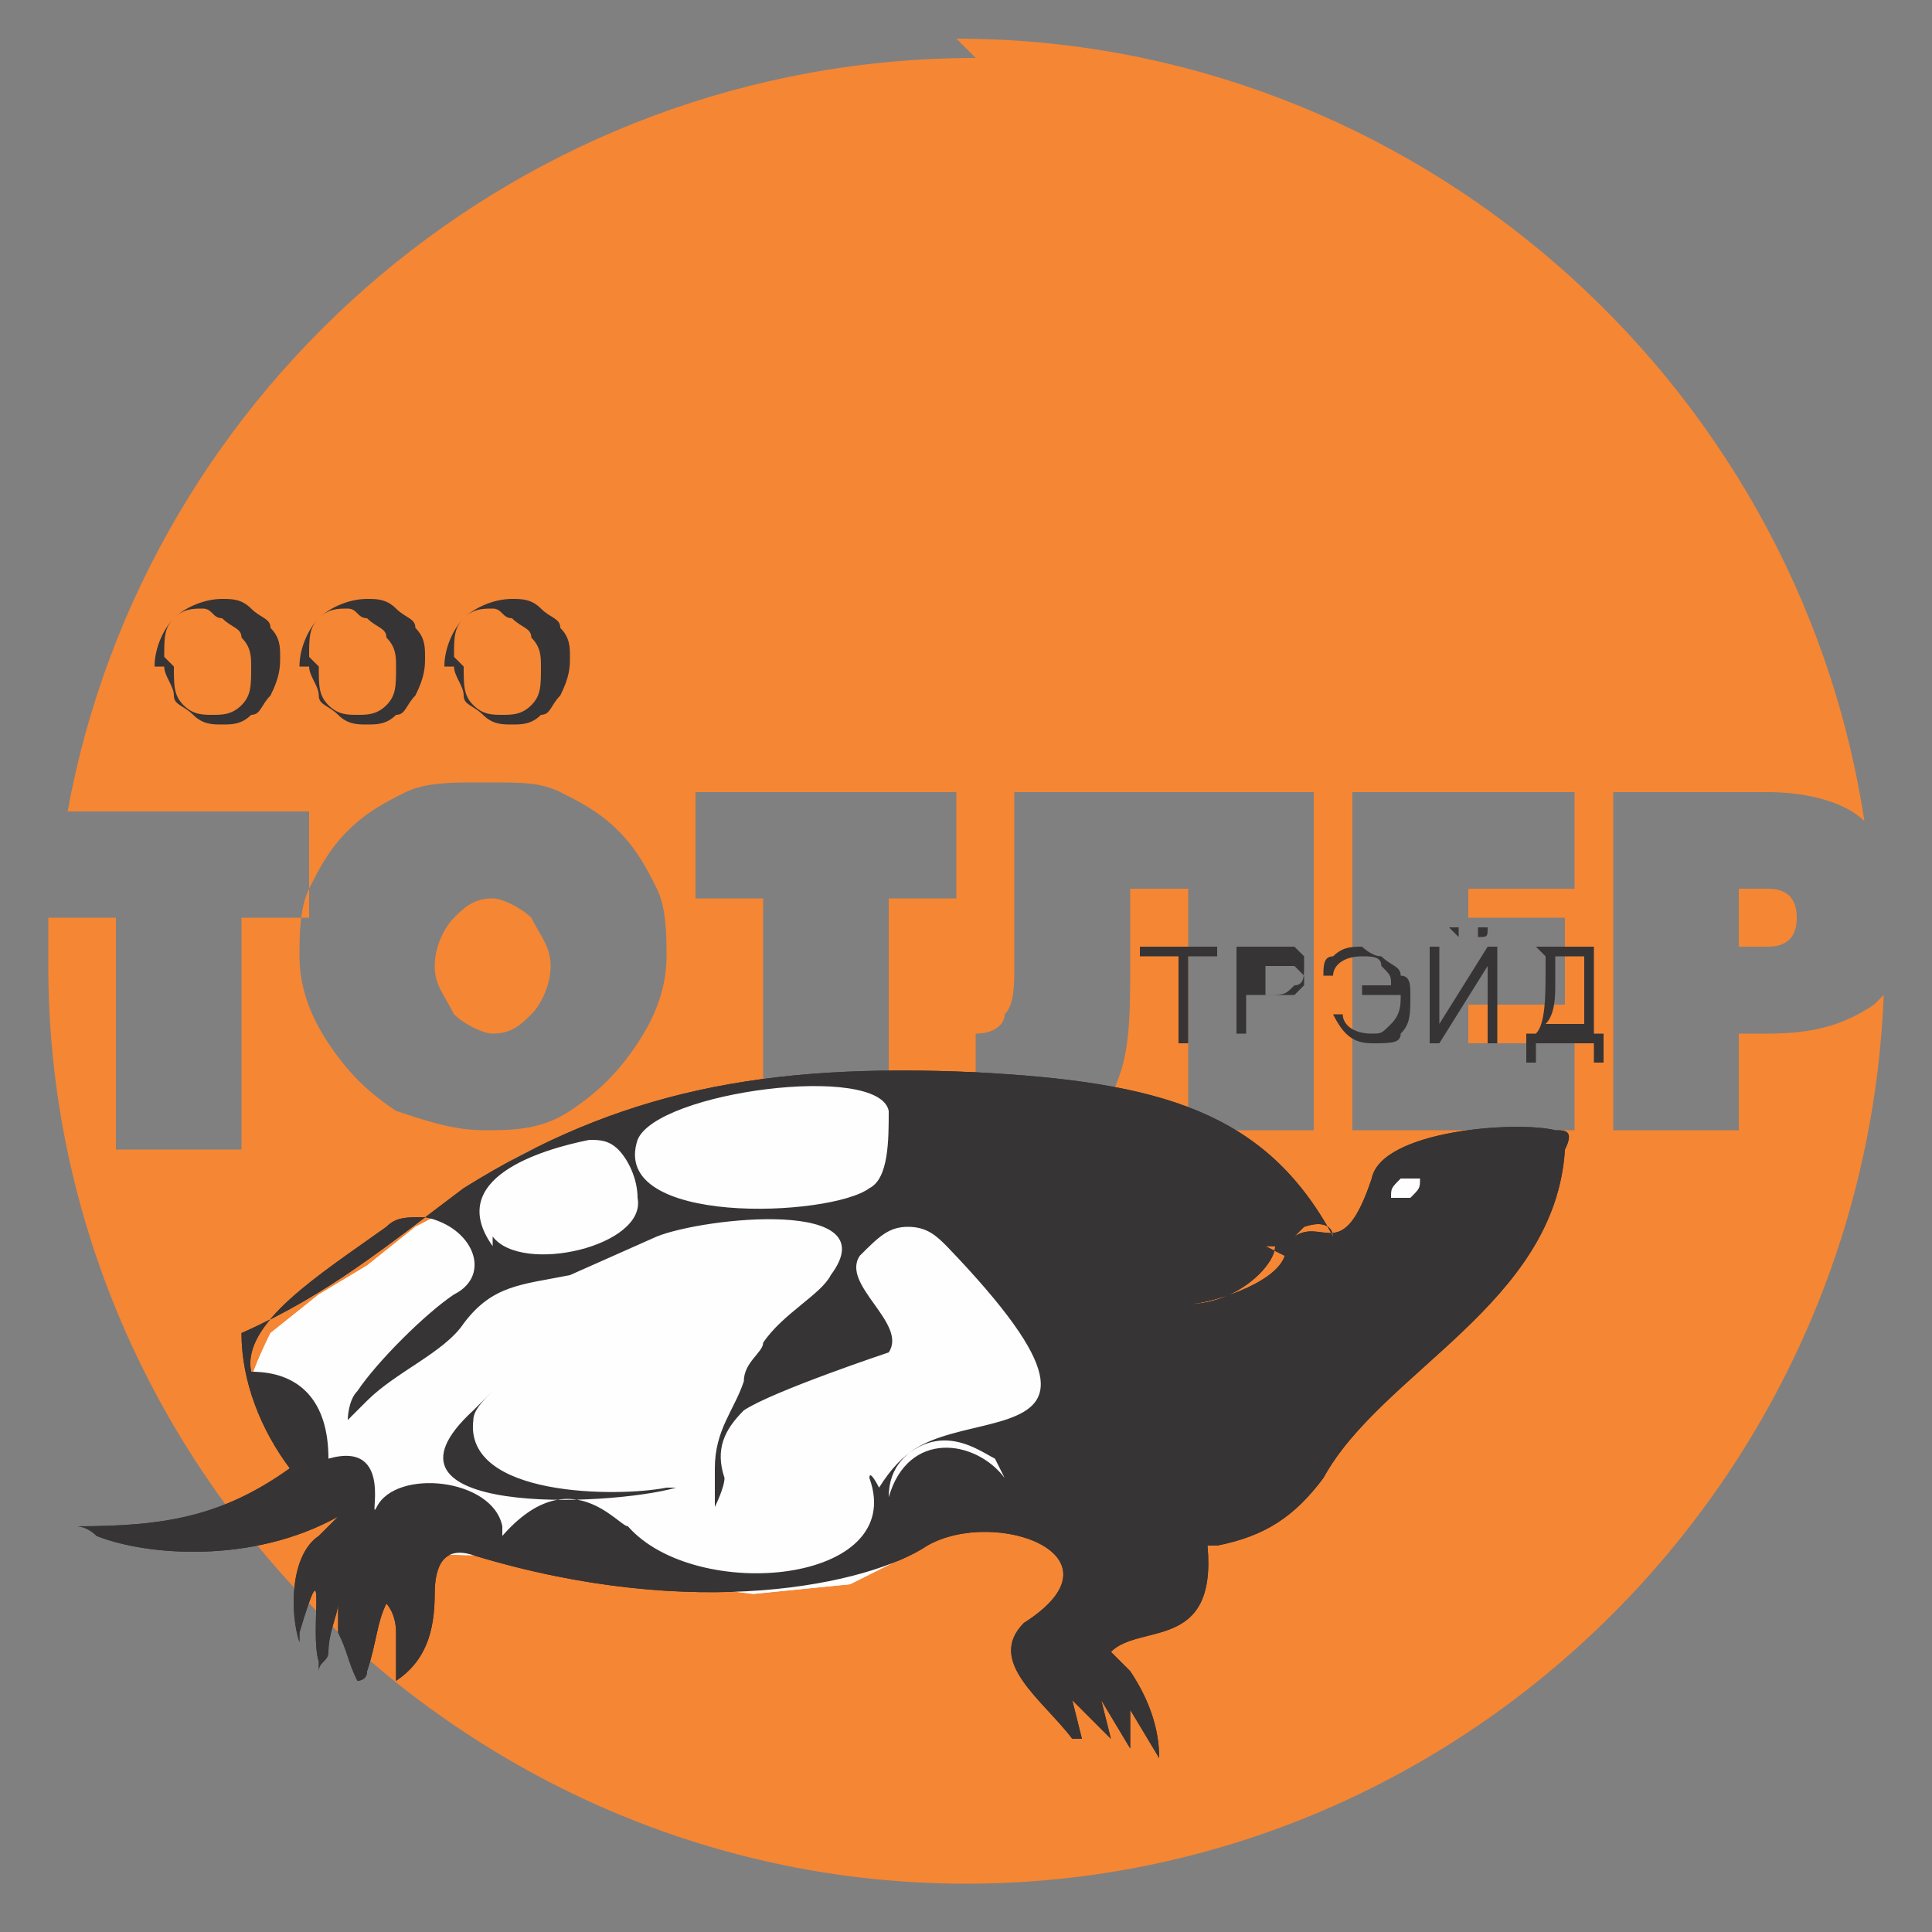 <?xml version="1.0" encoding="UTF-8"?>
<!DOCTYPE svg PUBLIC "-//W3C//DTD SVG 1.1//EN" "http://www.w3.org/Graphics/SVG/1.1/DTD/svg11.dtd">
<!-- Creator: CorelDRAW X6 -->
<svg xmlns="http://www.w3.org/2000/svg" xml:space="preserve" width="200px" height="200px" version="1.1" style="shape-rendering:geometricPrecision; text-rendering:geometricPrecision; image-rendering:optimizeQuality; fill-rule:evenodd; clip-rule:evenodd"
viewBox="0 0 200 200"
 xmlns:xlink="http://www.w3.org/1999/xlink">
 <rect x="0" y="0" width="200" height="200" fill="#808080" stroke="none"/>
 <defs>
  <style type="text/css">
   <![CDATA[
    .fil2 {fill:#373435}
    .fil0 {fill:#F58634}
    .fil1 {fill:#FEFEFE}
    .fil3 {fill:#373435;fill-rule:nonzero}
   ]]>
  </style>
 </defs>
 <g id="Слой_x0020_1">
  <path class="fil0" d="M99 4c47,0 87,35 94,81 -2,-2 -6,-3 -10,-3l-16 0 0 35 13 0 0 -10 3 0c5,0 8,-1 11,-3 0,0 0,0 1,-1 -2,51 -44,92 -95,92 -52,0 -95,-43 -95,-95 0,-3 0,-6 0,-9l0 4 7 0 0 24 13 0 0 -24 7 0 0 -11 -25 0c8,-44 47,-78 94,-78l0 0zm-48 77c3,0 5,0 7,1 2,1 4,2 6,4 2,2 3,4 4,6 1,2 1,5 1,7 0,3 -1,6 -3,9 -2,3 -4,5 -7,7 -3,2 -6,2 -9,2 -3,0 -6,-1 -9,-2 -3,-2 -5,-4 -7,-7 -2,-3 -3,-6 -3,-9 0,-2 0,-5 1,-7 1,-2 2,-4 4,-6 2,-2 4,-3 6,-4 2,-1 5,-1 7,-1l0 0zm0 12c-2,0 -3,1 -4,2 -1,1 -2,3 -2,5 0,2 1,3 2,5 1,1 3,2 4,2 2,0 3,-1 4,-2 1,-1 2,-3 2,-5 0,-2 -1,-3 -2,-5 -1,-1 -3,-2 -4,-2zm28 24l0 -24 -7 0 0 -11 27 0 0 11 -7 0 0 24 -13 0 0 0zm38 -17c0,4 0,8 -1,11 -1,3 -2,4 -3,6 -2,1 -4,2 -7,2 -3,0 -4,0 -5,-1l0 -11c2,0 3,-1 3,-2 1,-1 1,-3 1,-5l0 -18 31 0 0 35 -13 0 0 -25 -6 0 0 8 0 0zm23 17l0 -35 23 0 0 10 -11 0 0 3 10 0 0 9 -10 0 0 4 11 0 0 9 -24 0 0 0zm40 -19l3 0c2,0 3,-1 3,-3 0,-2 -1,-3 -3,-3l-3 0 0 6 0 0z"/>
  <g id="_216312656">
   <path class="fil1" d="M28 138l5 -4 5 -3 5 -4c0,0 4,-2 5,-3 5,-5 11,-7 18,-8l10 -3 12 -2 9 2c0,0 8,5 8,6 0,1 7,18 7,18l1 15 -10 4 -9 5 -6 3 -10 1 -17 -2c0,0 -9,-2 -11,-2 -1,0 -9,0 -10,-1 -1,-1 -4,-5 -5,-6 0,-1 -4,-6 -5,-7 -1,-1 -4,-4 -4,-4 0,-1 2,-5 2,-5l0 0z"/>
   <g>
    <path class="fil2" d="M125 160c0,0 0,0 0,0 1,11 -7,8 -10,11l2 2c2,3 3,6 3,9l-3 -5 0 4 -3 -5 1 4c-1,-1 -3,-3 -4,-4l1 4c0,0 0,0 -1,0 -3,-4 -9,-8 -5,-12 11,-7 -3,-12 -10,-8 -6,4 -24,8 -47,1 -3,-1 -4,1 -4,4 0,4 -1,7 -4,9 0,0 0,-1 0,-2 0,-1 0,-1 0,-3 0,-2 -1,-3 -1,-3 -1,2 -1,4 -2,7 0,1 -1,1 -1,1 -1,-2 -1,-3 -2,-5 0,-2 0,-3 0,-3 0,1 -1,3 -1,5 0,1 -1,1 -1,2 0,0 0,-1 0,-1 -1,-3 1,-13 -2,-3 0,1 0,2 0,2l0 1c0,0 0,-1 0,-2 -1,-3 -1,-9 2,-11l2 -2c0,0 0,0 0,0 -9,5 -20,4 -25,2 -1,-1 -2,-1 -2,-1 9,0 15,-1 22,-6 -3,-4 -5,-9 -5,-14 9,-4 15,-9 23,-15 16,-10 31,-13 53,-12 19,1 30,4 37,17 0,0 0,-2 -3,-1 0,0 -1,1 -1,1 3,-2 5,3 8,-6 1,-5 15,-6 19,-5 1,0 2,0 1,2 -1,16 -19,23 -25,34 -3,4 -6,6 -11,7l0 0zm-74 -32c3,4 16,1 15,-4 0,-2 -1,-4 -2,-5 -1,-1 -2,-1 -3,-1 -5,1 -15,4 -10,11l0 0zm15 -10c2,-5 25,-8 26,-3 0,3 0,7 -2,8 -4,3 -27,4 -24,-5zm66 11c0,2 -4,6 -9,6 2,0 9,-2 10,-5l-2 -1zm-28 24l0 0c-3,-4 -10,-5 -12,2 0,-13 31,0 6,-26 -1,-1 -2,-2 -4,-2 -2,0 -3,1 -5,3 -2,3 5,7 3,10 0,0 -12,4 -15,6 -2,2 -3,4 -2,7 0,1 -1,3 -1,3 0,0 0,-3 0,-4 0,-4 2,-6 3,-9 0,-2 2,-3 2,-4 2,-3 6,-5 7,-7 6,-8 -13,-6 -18,-4l-9 4c-5,1 -8,1 -11,5 -2,3 -7,5 -10,8l-2 2c0,0 0,-2 1,-3 2,-3 7,-8 10,-10 4,-2 2,-7 -3,-8 -2,0 -3,0 -4,1 -7,5 -15,10 -14,15 5,0 8,3 8,9 7,-2 4,7 5,5 2,-4 12,-3 13,2l0 1c7,-8 12,-1 13,-1 7,8 29,6 25,-5 0,-1 1,1 1,1 5,-8 10,-4 12,-3l0 0zm-34 1c-7,2 -33,3 -21,-8 0,0 1,-1 2,-2l0 0c-1,1 -2,2 -2,3 -1,8 15,8 20,7l0 0z"/>
    <path class="fil1" d="M145 122c1,0 2,0 2,0 0,1 0,1 -1,2 -1,0 -2,0 -2,0 0,-1 0,-1 1,-2z"/>
   </g>
  </g>
  <g id="_216313584">
   <path class="fil1" d="M28 138l5 -4 5 -3 5 -4c0,0 4,-2 5,-3 5,-5 11,-7 18,-8l10 -3 12 -2 9 2c0,0 8,5 8,6 0,1 7,18 7,18l1 15 -10 4 -9 5 -6 3 -10 1 -17 -2c0,0 -9,-2 -11,-2 -1,0 -9,0 -10,-1 -1,-1 -4,-5 -5,-6 0,-1 -4,-6 -5,-7 -1,-1 -4,-4 -4,-4 0,-1 2,-5 2,-5l0 0z"/>
   <g>
    <path class="fil2" d="M125 160c0,0 0,0 0,0 1,11 -7,8 -10,11l2 2c2,3 3,6 3,9l-3 -5 0 4 -3 -5 1 4c-1,-1 -3,-3 -4,-4l1 4c0,0 0,0 -1,0 -3,-4 -9,-8 -5,-12 11,-7 -3,-12 -10,-8 -6,4 -24,8 -47,1 -3,-1 -4,1 -4,4 0,4 -1,7 -4,9 0,0 0,-1 0,-2 0,-1 0,-1 0,-3 0,-2 -1,-3 -1,-3 -1,2 -1,4 -2,7 0,1 -1,1 -1,1 -1,-2 -1,-3 -2,-5 0,-2 0,-3 0,-3 0,1 -1,3 -1,5 0,1 -1,1 -1,2 0,0 0,-1 0,-1 -1,-3 1,-13 -2,-3 0,1 0,2 0,2l0 1c0,0 0,-1 0,-2 -1,-3 -1,-9 2,-11l2 -2c0,0 0,0 0,0 -9,5 -20,4 -25,2 -1,-1 -2,-1 -2,-1 9,0 15,-1 22,-6 -3,-4 -5,-9 -5,-14 9,-4 15,-9 23,-15 16,-10 31,-13 53,-12 19,1 30,4 37,17 0,0 0,-2 -3,-1 0,0 -1,1 -1,1 3,-2 5,3 8,-6 1,-5 15,-6 19,-5 1,0 2,0 1,2 -1,16 -19,23 -25,34 -3,4 -6,6 -11,7l0 0zm-74 -32c3,4 16,1 15,-4 0,-2 -1,-4 -2,-5 -1,-1 -2,-1 -3,-1 -5,1 -15,4 -10,11l0 0zm15 -10c2,-5 25,-8 26,-3 0,3 0,7 -2,8 -4,3 -27,4 -24,-5zm66 11c0,2 -4,6 -9,6 2,0 9,-2 10,-5l-2 -1zm-28 24l0 0c-3,-4 -10,-5 -12,2 0,-13 31,0 6,-26 -1,-1 -2,-2 -4,-2 -2,0 -3,1 -5,3 -2,3 5,7 3,10 0,0 -12,4 -15,6 -2,2 -3,4 -2,7 0,1 -1,3 -1,3 0,0 0,-3 0,-4 0,-4 2,-6 3,-9 0,-2 2,-3 2,-4 2,-3 6,-5 7,-7 6,-8 -13,-6 -18,-4l-9 4c-5,1 -8,1 -11,5 -2,3 -7,5 -10,8l-2 2c0,0 0,-2 1,-3 2,-3 7,-8 10,-10 4,-2 2,-7 -3,-8 -2,0 -3,0 -4,1 -7,5 -15,10 -14,15 5,0 8,3 8,9 7,-2 4,7 5,5 2,-4 12,-3 13,2l0 1c7,-8 12,-1 13,-1 7,8 29,6 25,-5 0,-1 1,1 1,1 5,-8 10,-4 12,-3l0 0zm-34 1c-7,2 -33,3 -21,-8 0,0 1,-1 2,-2l0 0c-1,1 -2,2 -2,3 -1,8 15,8 20,7l0 0z"/>
    <path class="fil1" d="M145 122c1,0 2,0 2,0 0,1 0,1 -1,2 -1,0 -2,0 -2,0 0,-1 0,-1 1,-2z"/>
   </g>
  </g>
  <g id="_123380800">
   <path class="fil3" d="M16 69c0,-2 1,-4 2,-5 1,-1 3,-2 5,-2 1,0 2,0 3,1 1,1 2,1 2,2 1,1 1,2 1,3 0,1 0,2 -1,4 -1,1 -1,2 -2,2 -1,1 -2,1 -3,1 -1,0 -2,0 -3,-1 -1,-1 -2,-1 -2,-2 0,-1 -1,-2 -1,-3zm2 0c0,2 0,3 1,4 1,1 2,1 3,1 1,0 2,0 3,-1 1,-1 1,-2 1,-4 0,-1 0,-2 -1,-3 0,-1 -1,-1 -2,-2 -1,0 -1,-1 -2,-1 -1,0 -2,0 -3,1 -1,1 -1,2 -1,4z"/>
   <path id="1" class="fil3" d="M31 69c0,-2 1,-4 2,-5 1,-1 3,-2 5,-2 1,0 2,0 3,1 1,1 2,1 2,2 1,1 1,2 1,3 0,1 0,2 -1,4 -1,1 -1,2 -2,2 -1,1 -2,1 -3,1 -1,0 -2,0 -3,-1 -1,-1 -2,-1 -2,-2 0,-1 -1,-2 -1,-3zm2 0c0,2 0,3 1,4 1,1 2,1 3,1 1,0 2,0 3,-1 1,-1 1,-2 1,-4 0,-1 0,-2 -1,-3 0,-1 -1,-1 -2,-2 -1,0 -1,-1 -2,-1 -1,0 -2,0 -3,1 -1,1 -1,2 -1,4z"/>
   <path id="2" class="fil3" d="M46 69c0,-2 1,-4 2,-5 1,-1 3,-2 5,-2 1,0 2,0 3,1 1,1 2,1 2,2 1,1 1,2 1,3 0,1 0,2 -1,4 -1,1 -1,2 -2,2 -1,1 -2,1 -3,1 -1,0 -2,0 -3,-1 -1,-1 -2,-1 -2,-2 0,-1 -1,-2 -1,-3zm2 0c0,2 0,3 1,4 1,1 2,1 3,1 1,0 2,0 3,-1 1,-1 1,-2 1,-4 0,-1 0,-2 -1,-3 0,-1 -1,-1 -2,-2 -1,0 -1,-1 -2,-1 -1,0 -2,0 -3,1 -1,1 -1,2 -1,4z"/>
  </g>
  <polygon class="fil3" points="122,108 122,99 118,99 118,98 126,98 126,99 123,99 123,108 "/>
  <path id="1" class="fil3" d="M128 108l0 -10 4 0c1,0 1,0 1,0 0,0 1,0 1,0 0,0 1,1 1,1 0,0 0,1 0,1 0,1 0,2 -1,2 -1,1 -1,1 -3,1l-2 0 0 4 -1 0zm1 -5l3 0c1,0 1,0 2,0 0,0 1,-1 1,-1 0,0 0,-1 0,-1 0,0 0,0 -1,-1 0,0 -1,0 -1,0l-2 0 0 3z"/>
  <path id="2" class="fil3" d="M141 102l0 1 4 0c0,1 0,2 -1,3 -1,1 -1,1 -2,1 -2,0 -3,-1 -3,-2l-1 0c1,2 2,3 4,3 2,0 3,0 3,-1 1,-1 1,-2 1,-4 0,-1 0,-2 -1,-2 0,-1 -1,-1 -2,-2 -1,0 -2,-1 -2,-1 -1,0 -2,0 -3,1 -1,0 -1,1 -1,2l1 0c0,-1 1,-2 3,-2 1,0 2,0 2,1 1,1 1,1 1,2l-4 0z"/>
  <path id="3" class="fil3" d="M148 98l1 0 0 8 5 -8 1 0 0 10 -1 0 0 -8 -5 8 -1 0 0 -10zm5 -2l1 0c0,1 0,1 -1,1 0,0 -1,0 -1,0 -1,0 -1,0 -1,0 0,0 -1,-1 -1,-1l1 0c0,0 0,1 0,1 0,0 0,0 1,0 0,0 1,0 1,0 0,0 0,0 0,-1z"/>
  <path id="4" class="fil3" d="M159 98l6 0 0 9 1 0 0 3 -1 0 0 -2 -6 0 0 2 -1 0 0 -3 1 0c1,-1 1,-4 1,-7l0 -1zm5 1l-3 0 0 0c0,1 0,2 0,3 0,1 0,3 -1,4l4 0 0 -7z"/>
 </g>
</svg>
